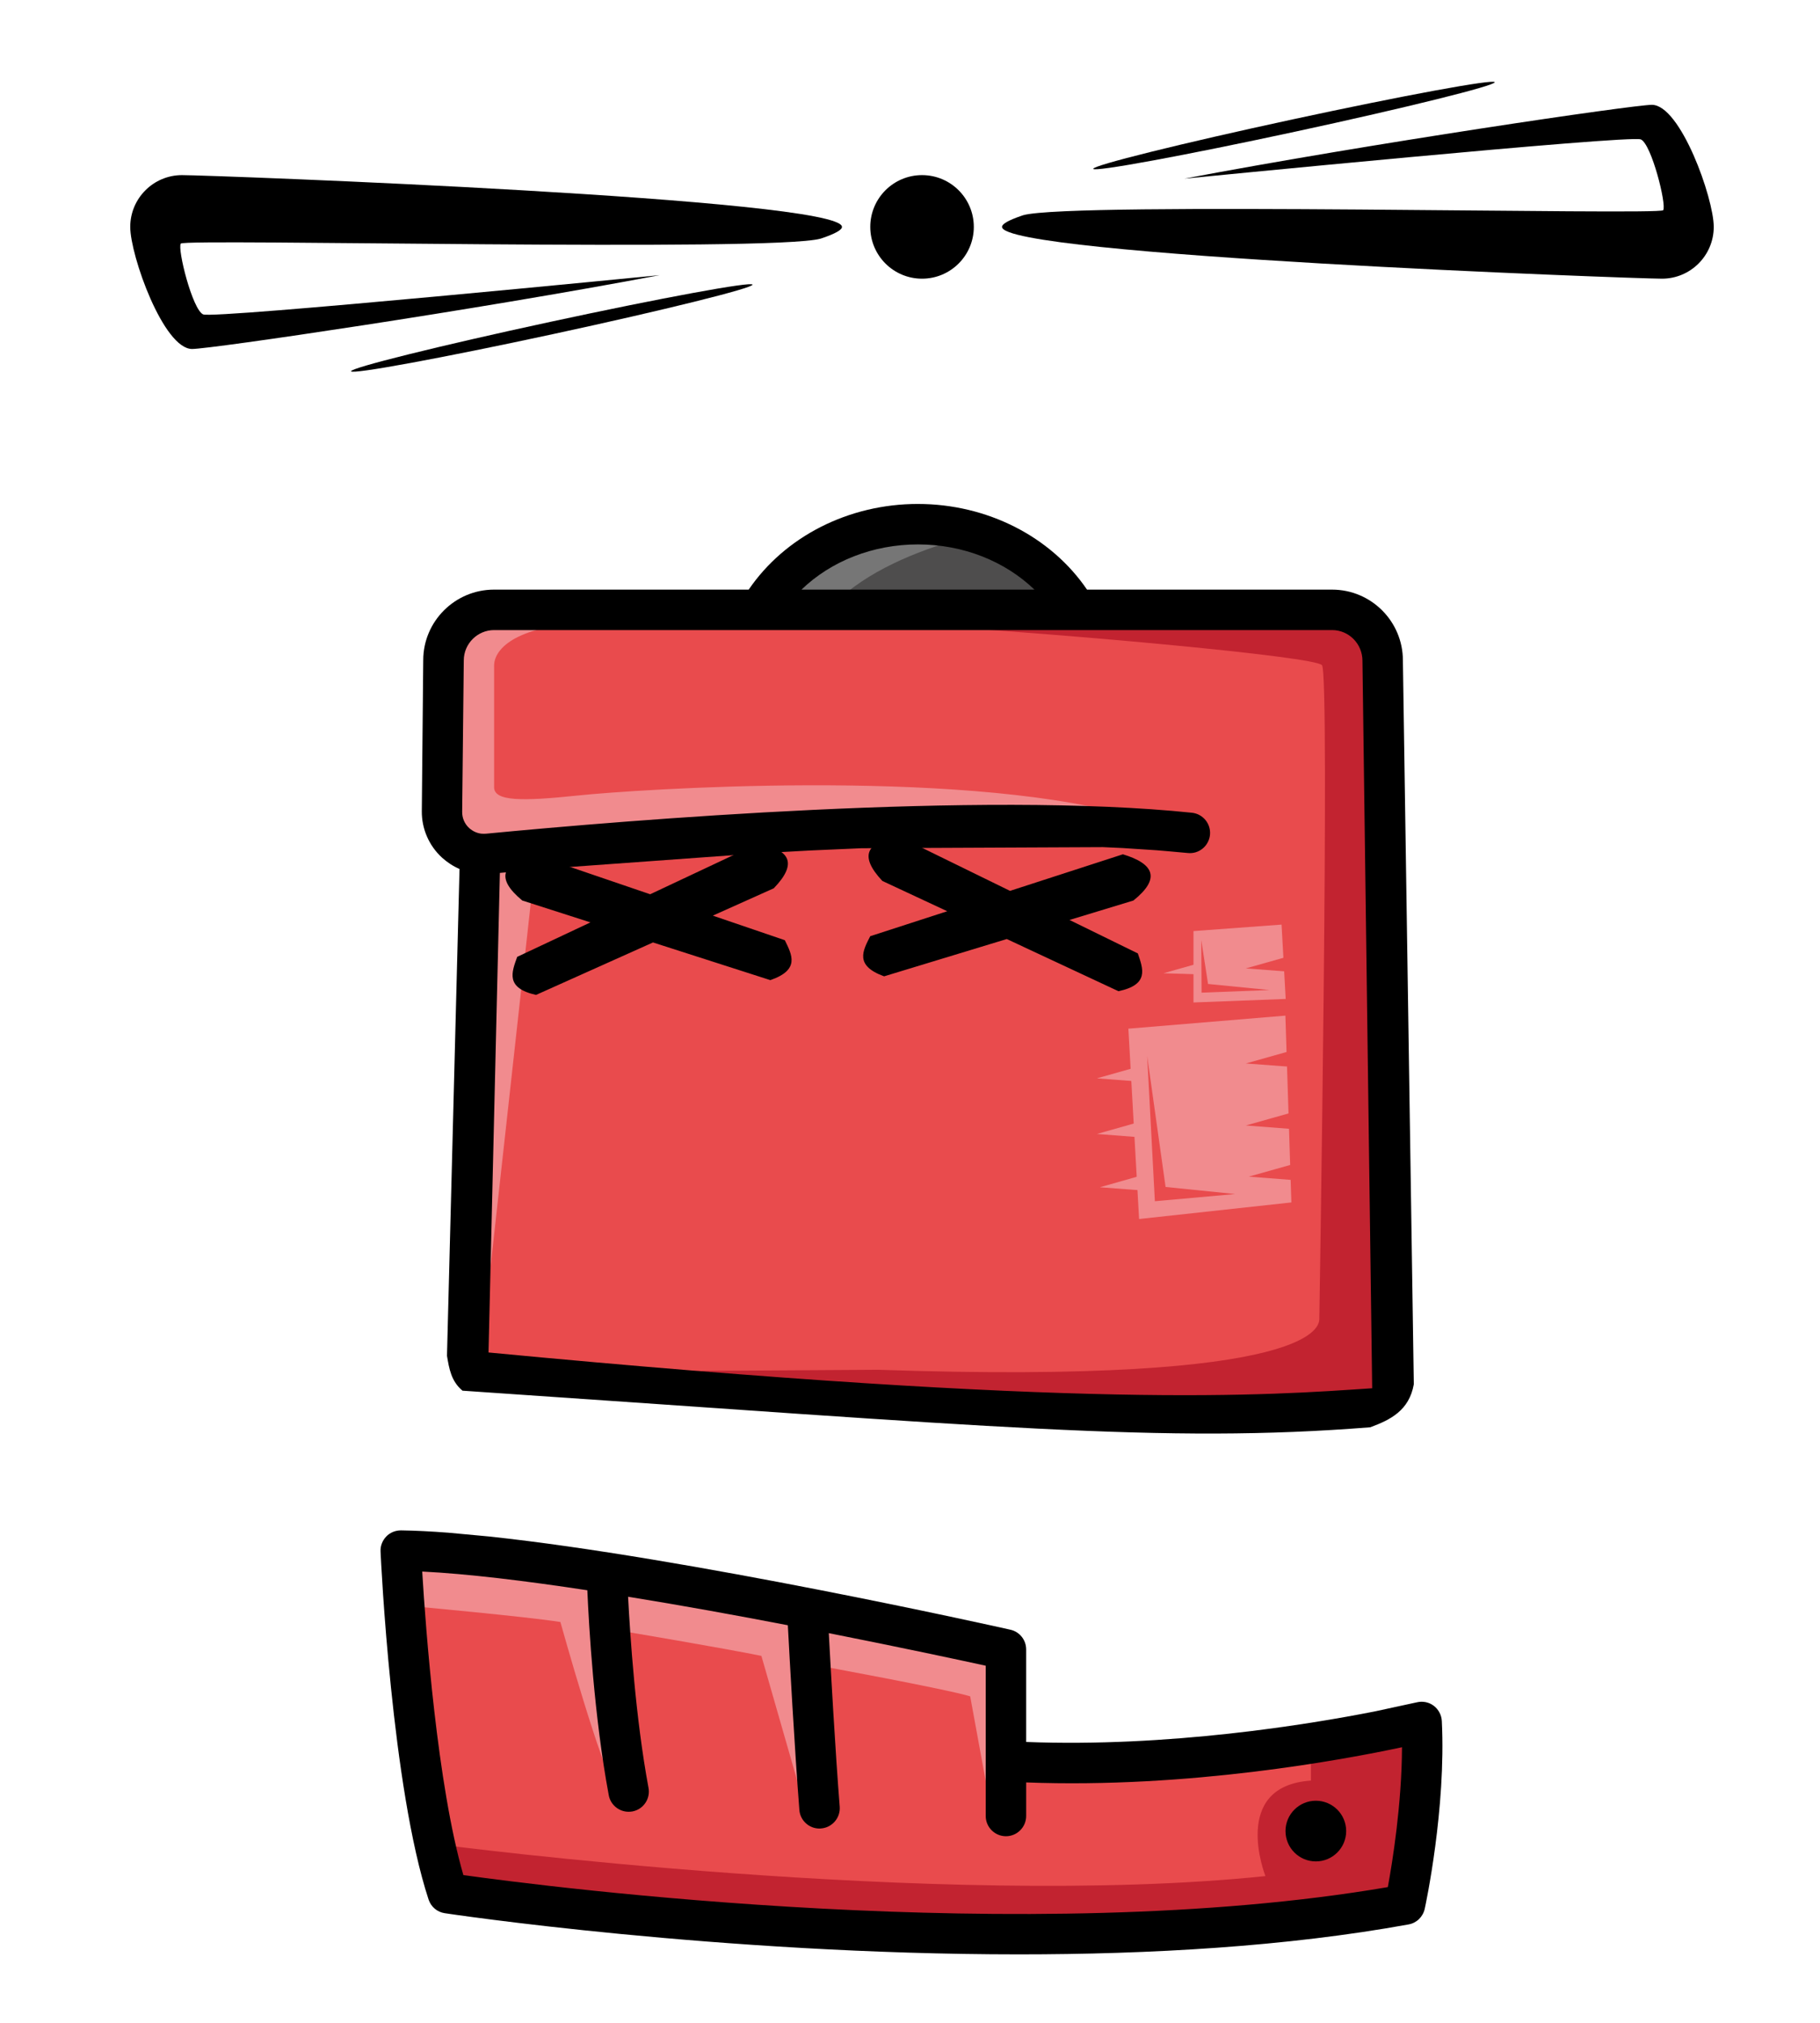 <?xml version="1.0" encoding="UTF-8"?>
<svg width="180" height="200" version="1.1" viewBox="0 0 180 200" xmlns="http://www.w3.org/2000/svg">
  <style type="text/css">.st0{fill:#E94B4D;}
	.st1{fill:#F18B8E;}
	.st2{fill:#C22330;}
	.st3{fill:#4E4D4D;}
	.st4{fill:#767676;}</style>
  <g id="SMIGLO" transform="translate(-51.909 -59.066)">
    <circle cx="143.1" cy="81.5" r="5.12"/>
    <path d="m135.18 81.5c0 .3-.68.67-1.9 1.09-.07.02-.14.05-.21.07-4.85 1.35-62.93-.03-63.28.49-.35.53 1.15 6.53 2.21 7s45.15-3.88 45.15-3.88c-18.37 3.48-44.42 7.3-46.24 7.3-2.83 0-6.12-9.24-6.12-12.07 0-2.82 2.29-5.12 5.12-5.12s65.27 2.3 65.27 5.12z"/>
    <path d="m151.01 81.5c0-.3.68-.67 1.9-1.09.07-.02.14-.05.21-.07 4.85-1.35 62.93.03 63.28-.49.35-.53-1.15-6.53-2.21-7s-45.15 3.88-45.15 3.88c18.37-3.48 44.42-7.3 46.24-7.3 2.83 0 6.12 9.24 6.12 12.07 0 2.82-2.29 5.12-5.12 5.12s-65.27-2.3-65.27-5.12z"/>
    <ellipse transform="matrix(.978 -.211 .211 .978 -16.883 24.465)" cx="106.4" cy="91.49" rx="20.3" ry=".62"/>
    <ellipse transform="matrix(.978 -.211 .211 .978 -11.029 39.473)" cx="179.78" cy="71.51" rx="20.3" ry=".62"/>
  </g>
  <g transform="translate(-.778 -.865)">
    <path class="st0" d="m101.4 141.2c-29.73 0-54.603-6.93-54.863-6.97-.22-.03-.252-4.754-.47-.39-.125-17.246.243-23.4.243-23.4l1.38-24.57-.91-.39c-.5-.21-.95-.5-1.33-.86-.99-.91-1.55-2.21-1.54-3.55l.14-14.91c0-3.08 2.5-5.58 5.58-5.58h25.94l.42-.62c3.35-4.92 9.17-7.85 15.56-7.85s12.2 2.94 15.55 7.85l.42.62h25c3.08 0 5.58 5.58 5.58 5.58l2.06 71.65s-.23.41-.47.45c-10.74 1.95-23.63 2.94-38.29 2.94z"/>
    <path class="st1" d="m59.405 62.571c-6.47-.12-9.76 2-9.76 4.12v12c0 1.41 2.71 1.41 8.35.82s36.94-2.71 54 1.88l-38 1.53-20.12 1.76-5.053 45.709-1.647 6.161.53-50.7-3.7-3.89v-18.11l2.82-2.52z"/>
    <path class="st2" d="m47.175 136.55c38.706 5.765 74.29 4.49 74.29 4.49l17.83-2.65-1.68-72.91-1.83-3.85-4.87-1.05-36.98 2.26c11.91.71 36.79 2.91 37.59 3.79.79.88-.262 63.972-.262 64.592s.278 6.564-43.675 5.074"/>
    <polygon class="st1" transform="translate(-51.475 -39.459)" points="163.85 142.03 179.38 140.74 179.97 159.21 164.91 160.85"/>
    <polygon class="st1" transform="translate(-51.475 -39.459)" points="161.03 157.71 165.71 158.06 165.71 156.38"/>
    <polygon class="st1" transform="translate(-51.475 -39.459)" points="160.74 152.44 165.41 152.8 165.41 151.12"/>
    <polygon class="st1" transform="translate(-51.475 -39.459)" points="160.74 146.94 165.41 147.3 165.41 145.62"/>
    <polygon class="st1" transform="translate(-51.475 -39.459)" points="167.32 136.55 172.63 136.72 171.99 135.23"/>
    <polygon class="st0" transform="translate(-51.475 -39.459)" points="175.47 145.47 180.15 145.82 180.15 144.15"/>
    <polygon class="st0" transform="translate(-51.475 -39.459)" points="175.47 151.6 180.15 151.96 180.15 150.28"/>
    <polygon class="st0" transform="translate(-51.475 -39.459)" points="175.76 156.66 180.44 157.02 180.44 155.34"/>
    <polygon class="st1" transform="translate(-51.475 -39.459)" points="179 131.74 179.41 139.09 170.29 139.44 170.29 132.38"/>
    <polygon class="st0" transform="translate(-51.475 -39.459)" points="175.47 136.07 180.15 136.43 180.15 134.75"/>
    <polygon class="st0" transform="translate(-51.475 -39.459)" points="174.41 158.38 167.53 157.68 165.71 144.74 166.47 159.09"/>
    <polygon class="st0" transform="translate(-51.475 -39.459)" points="177.81 138.21 171.73 137.61 171.06 133.27 171.09 138.47"/>
    <path class="st3" d="m75.315 61.351c.18-.25 32.03 0 32.03 0s-6.93-8.66-15.79-8.48-16.24 8.48-16.24 8.48z"/>
    <path class="st4" d="m94.855 54.381c.68-.21 1.37-.4 2.07-.58-1.67-.6-3.47-.98-5.36-.94-8.86.18-16.24 8.48-16.24 8.48.05-.08 3.12-.11 7.32-.11 3.09-3.48 7.92-5.52 12.21-6.85z"/>
    <path transform="translate(.483 4.407)" d="m91.072 46.285c-6.85 0-13.15 3.219-16.73 8.469h-25.189c-3.86 0-7 3.14-7 6.981l-.141 14.91c-.02 1.75.71 3.429 2 4.609.52.47 1.101.851 1.73 1.121l-1.24 48.139 4.108-.335 1.123-47.415c1.38-.13 4.619-.42 4.619-.42l21.42-1.549 2.1-.109 2.57-.141 5.041-.221 23.889-.109 1.961.09 3.369.221s2.071.17 3.061.27c1.11.12 2.079-.691 2.199-1.781.11-1.1-.679-2.079-1.779-2.199-20.85-2.17-55.761.72-69.811 2.07-.14.01-.29.01-.43 0h-.029c-.45-.05-.861-.241-1.211-.551-.46-.42-.709-.999-.699-1.629l.16-14.951c0-1.65 1.35-3 3-3h82.879c1.65 0 3 1.351 3 3.041l.962 71.92c-10.471.706-28.099 2.11-87.393-3.537l-4.108.335c.212 1.247.404 2.501 1.532 3.442 52.671 3.569 69.263 5.237 89.777 3.62 2.003-.739 3.852-1.663 4.31-4.255l-1.08-71.566c0-3.86-3.14-7-7-7h-24.24c-3.58-5.25-9.879-8.469-16.729-8.469zm.01 4c4.45 0 8.589 1.649 11.52 4.469h-23.039c2.92-2.82 7.069-4.469 11.52-4.469z"/>
  </g>
  <g transform="translate(-.632 42.62)">
    <path class="st0" d="m101.4 149.2c-29.73 0-56.3-4.01-56.56-4.05-.22-.03-.4-.18-.47-.39-3.57-10.87-4.64-33.1-4.68-34.04-.01-.16.05-.32.16-.43s.27-.18.45-.18c1.3.02 2.85.09 4.57.22l1.44.11 52.8 10.19 1.292 11.161 38.798-4.271 1.93-.46c.01 0 .05-.01.1-.01.12 0 .25.04.35.12.14.1.22.26.23.44.42 8.5-1.57 17.81-1.65 18.2-.05.23-.23.41-.47.45-10.74 1.95-23.63 2.94-38.29 2.94z"/>
    <path class="st1" d="m41.115 116.16s11.65 1.06 14.94 1.59c0 0 4.18 15 5.47 16.41l.53-15.53s10.18 1.71 13.88 2.47l4.24 14.76 1.29-13.82s12.82 2.35 15.12 3.06l2.06 11.24.47-15.71-42.49-8.58-15.51-1.42z"/>
    <path class="st2" d="m44.345 139.78s49.24 6.44 81.44 3.09c0 0-3.53-8.91 4.5-9.44v-3l10.41-1.85-1.41 17.76-41.65 2.09-33.88-1.8-19.41-2.43z"/>
    <circle cx="130.77" cy="138.42" r="3"/>
    <path d="m136.6 126.59c-6.66 1.31-20.42 3.56-34.48 3.02v-9.15c0-.94-.65-1.75-1.56-1.95-1.5-.34-32.02-7.14-51.59-9.22l-3.99-.37c-1.7-.13-3.27-.21-4.69-.23-.55 0-1.08.21-1.46.61s-.59.93-.56 1.48c.04.95 1.11 23.34 4.75 34.41.24.72.85 1.24 1.6 1.35.38.06 27.13 4.07 56.77 4.07 12.95 0 26.45-.76 38.55-2.96.8-.14 1.43-.76 1.6-1.55.09-.39 2.12-9.92 1.69-18.56-.03-.6-.33-1.15-.8-1.51-.48-.36-1.09-.48-1.67-.34m-2.87 18.27c-35.7 6.1-83.2-.04-91.43-1.19-2.58-8.88-3.73-24.34-4.07-30.01 4.47.22 10.21.92 16.33 1.85.15 3.46.66 12.47 2.12 20.27.18.96 1.02 1.63 1.96 1.63.12 0 .25-.01.37-.03 1.09-.2 1.8-1.25 1.6-2.33-1.29-6.93-1.82-15.08-2.02-18.9 5.32.86 10.77 1.85 15.8 2.82.16 3.01.67 12.26 1.14 18.26.08 1.05.96 1.84 1.99 1.84.05 0 .11 0 .16-.01 1.1-.09 1.92-1.05 1.84-2.15-.43-5.39-.88-13.46-1.08-17.16 7.07 1.4 12.87 2.64 15.52 3.22v14.86c0 1.1.9 2 2 2s2-.9 2-2v-3.32c16.06.61 31.37-2.24 37.17-3.48-.02 5.61-.94 11.32-1.4 13.83z"/>
  </g>
  <path d="m74.914 83.425-10.611 4.992-11.539-3.936c-3.122.892-3.79 2.341-1.111 4.553l6.742 2.164-7.244 3.408c-.549 1.528-1.184 3.076 1.861 3.764l11.57-5.188 11.605 3.725c2.95-1.02 2.146-2.489 1.432-3.947l-7.121-2.43 6.025-2.701c2.417-2.495 1.593-3.864-1.609-4.404z"/>
  <path d="m111.05 84.467-11.156 3.615-10.951-5.358c-3.21.492-4.055 1.845-1.676 4.376l6.416 2.996-7.616 2.468c-.737 1.447-1.562 2.903 1.372 3.968l12.132-3.688 11.044 5.157c3.055-.641 2.443-2.199 1.918-3.735l-6.758-3.308 6.318-1.921c2.712-2.171 2.067-3.632-1.042-4.572z"/>
</svg>
